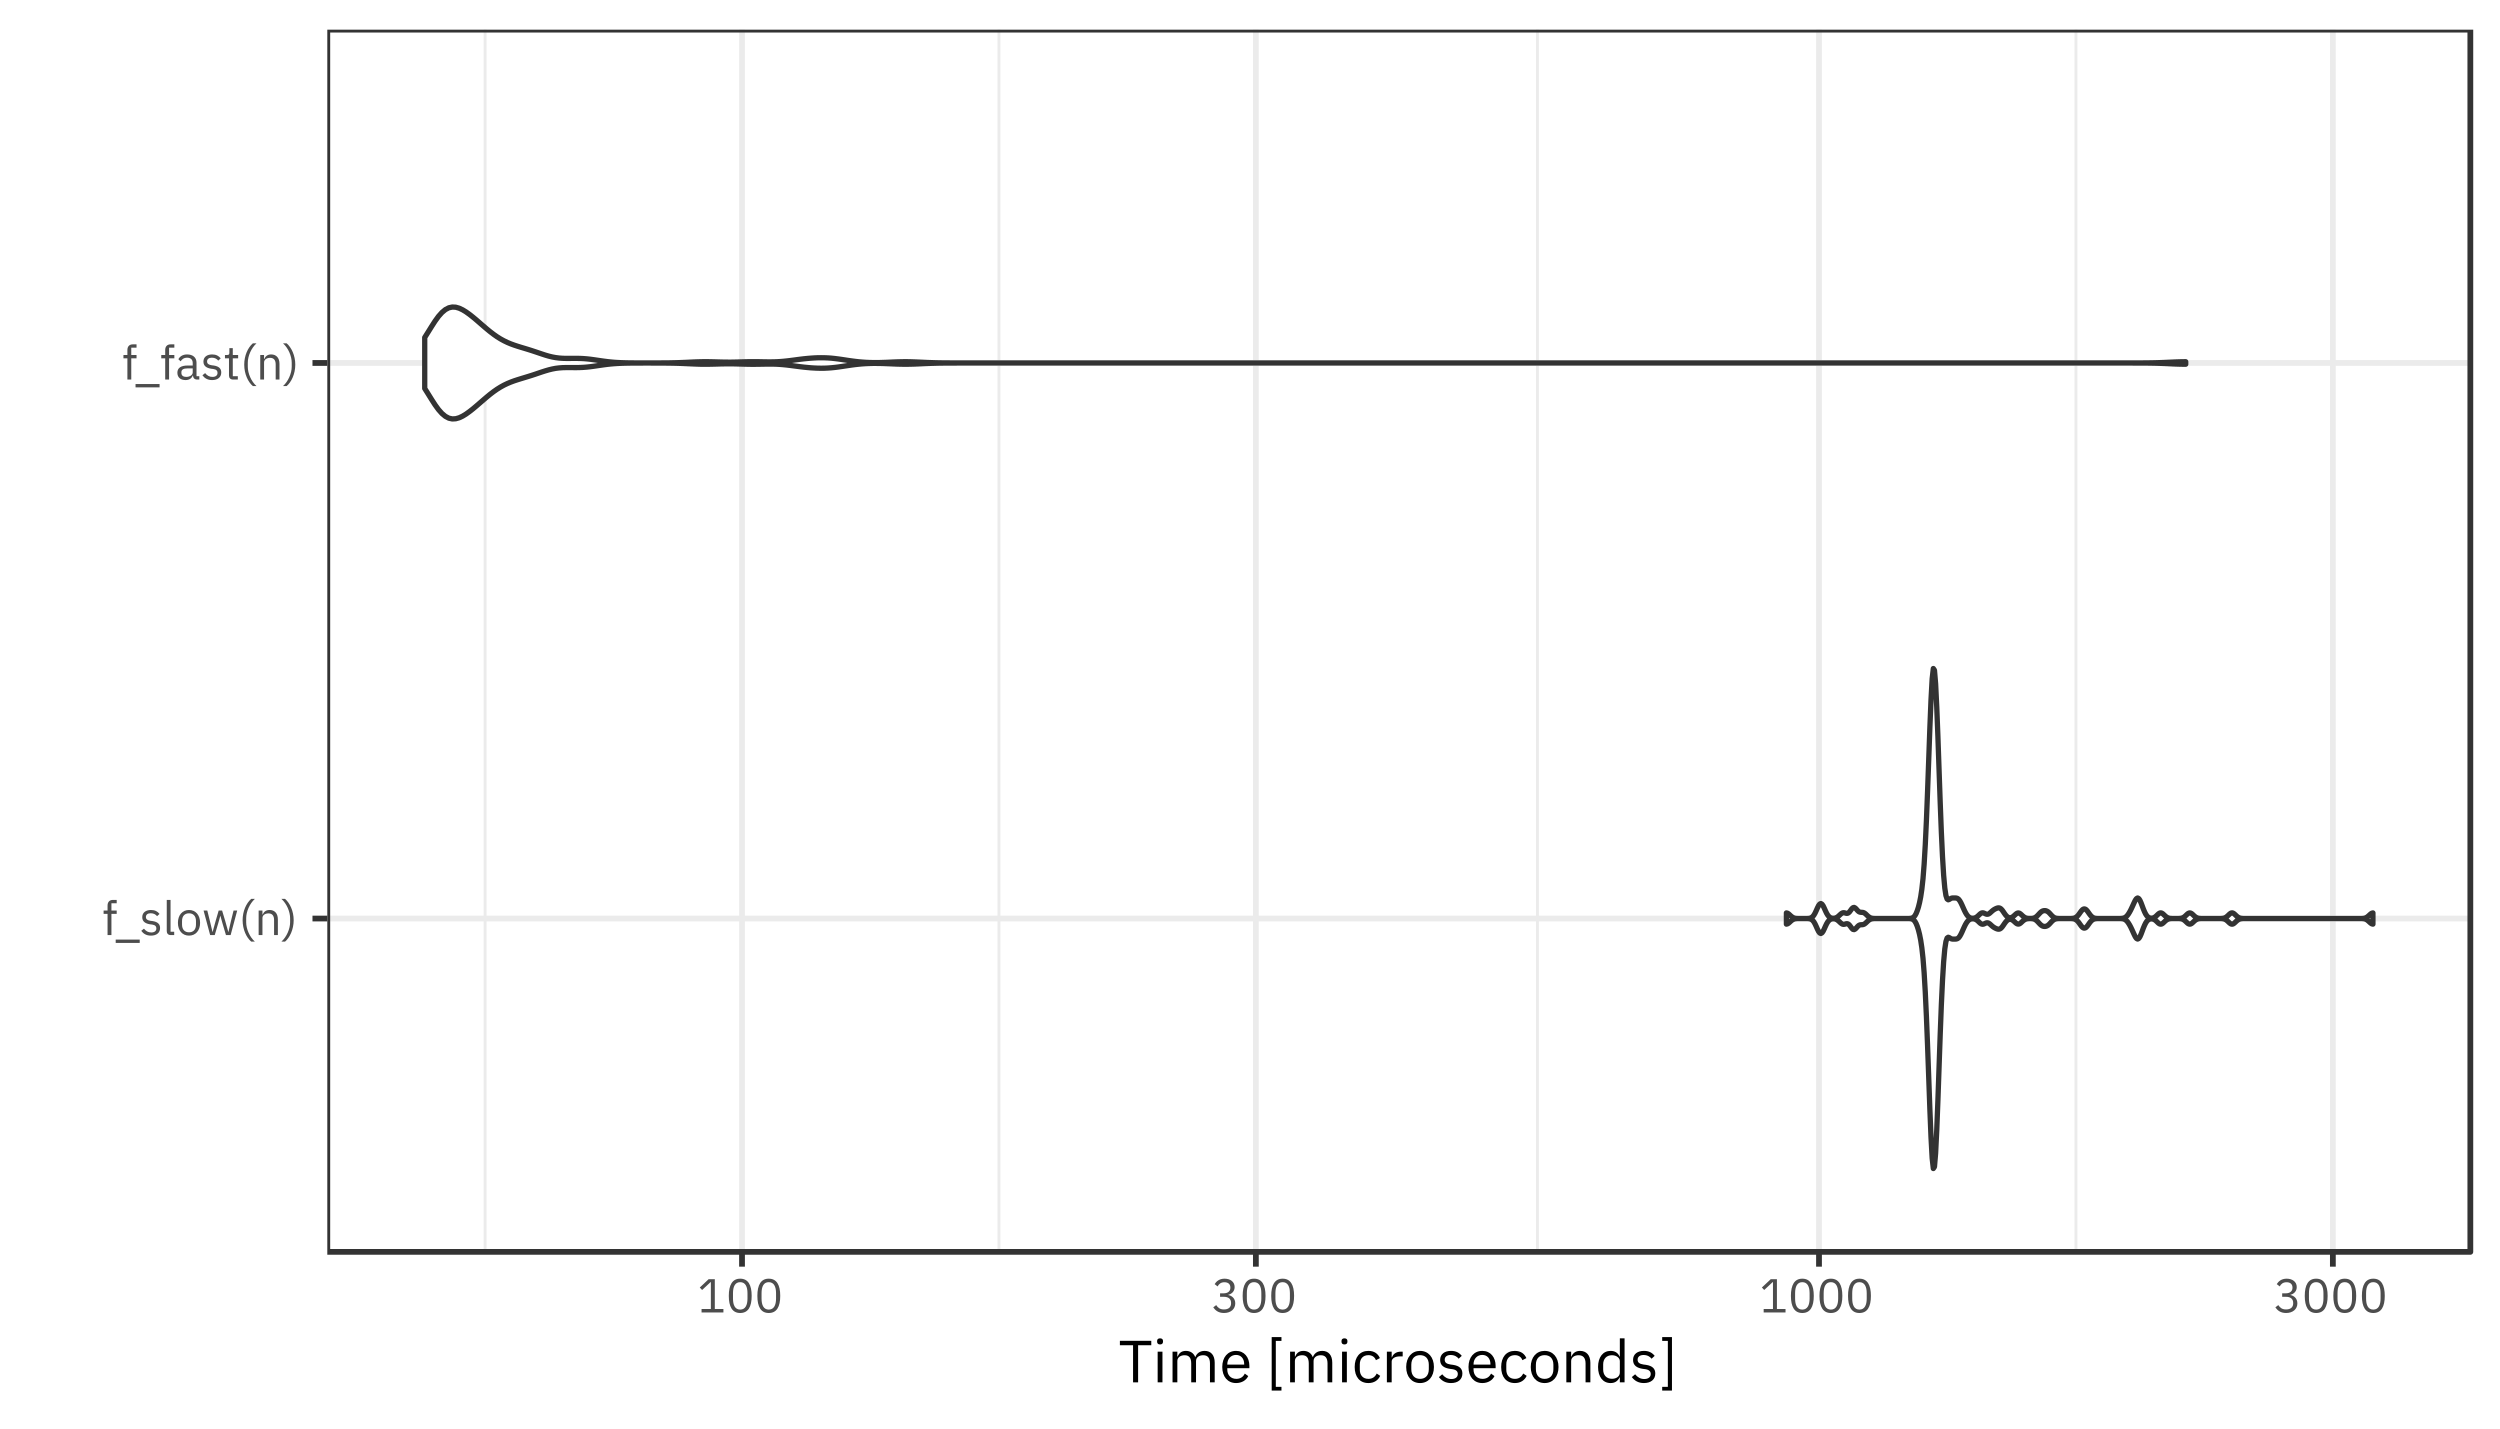 <?xml version="1.0" encoding="UTF-8"?>
<svg xmlns="http://www.w3.org/2000/svg" xmlns:xlink="http://www.w3.org/1999/xlink" width="504pt" height="288pt" viewBox="0 0 504 288" version="1.1">
<defs>
<g>
<symbol overflow="visible" id="glyph0-0">
<path style="stroke:none;" d="M 0.312 0 L 4.219 0 L 4.219 -7.484 L 0.312 -7.484 Z M 0.875 -0.578 L 0.875 -6.906 L 3.641 -6.906 L 3.641 -0.578 Z M 0.875 -0.578 "/>
</symbol>
<symbol overflow="visible" id="glyph0-1">
<path style="stroke:none;" d="M 1.078 0 L 1.859 0 L 1.859 -4.281 L 2.922 -4.281 L 2.922 -4.953 L 1.859 -4.953 L 1.859 -6.422 L 2.922 -6.422 L 2.922 -7.094 L 2.172 -7.094 C 1.438 -7.094 1.078 -6.625 1.078 -5.953 L 1.078 -4.953 L 0.281 -4.953 L 0.281 -4.281 L 1.078 -4.281 Z M 1.078 0 "/>
</symbol>
<symbol overflow="visible" id="glyph0-2">
<path style="stroke:none;" d="M 5.125 1.578 L 5.125 0.906 L 0.281 0.906 L 0.281 1.578 Z M 5.125 1.578 "/>
</symbol>
<symbol overflow="visible" id="glyph0-3">
<path style="stroke:none;" d="M 2.297 0.109 C 3.438 0.109 4.141 -0.469 4.141 -1.422 C 4.141 -2.172 3.719 -2.656 2.625 -2.828 L 2.234 -2.875 C 1.625 -2.969 1.281 -3.172 1.281 -3.641 C 1.281 -4.109 1.625 -4.406 2.25 -4.406 C 2.891 -4.406 3.312 -4.109 3.531 -3.812 L 4.031 -4.266 C 3.641 -4.766 3.109 -5.062 2.312 -5.062 C 1.312 -5.062 0.547 -4.578 0.547 -3.609 C 0.547 -2.688 1.234 -2.312 2.141 -2.172 L 2.531 -2.125 C 3.188 -2.031 3.391 -1.734 3.391 -1.344 C 3.391 -0.828 3.016 -0.531 2.359 -0.531 C 1.734 -0.531 1.281 -0.812 0.891 -1.297 L 0.344 -0.859 C 0.781 -0.266 1.391 0.109 2.297 0.109 Z M 2.297 0.109 "/>
</symbol>
<symbol overflow="visible" id="glyph0-4">
<path style="stroke:none;" d="M 2.312 0 L 2.312 -0.672 L 1.578 -0.672 L 1.578 -7.094 L 0.812 -7.094 L 0.812 -0.797 C 0.812 -0.328 1.109 0 1.625 0 Z M 2.312 0 "/>
</symbol>
<symbol overflow="visible" id="glyph0-5">
<path style="stroke:none;" d="M 2.688 0.109 C 4.016 0.109 4.922 -0.906 4.922 -2.469 C 4.922 -4.047 4.016 -5.062 2.688 -5.062 C 1.359 -5.062 0.453 -4.047 0.453 -2.469 C 0.453 -0.906 1.359 0.109 2.688 0.109 Z M 2.688 -0.562 C 1.859 -0.562 1.281 -1.078 1.281 -2.125 L 1.281 -2.828 C 1.281 -3.875 1.859 -4.391 2.688 -4.391 C 3.516 -4.391 4.094 -3.875 4.094 -2.828 L 4.094 -2.125 C 4.094 -1.078 3.516 -0.562 2.688 -0.562 Z M 2.688 -0.562 "/>
</symbol>
<symbol overflow="visible" id="glyph0-6">
<path style="stroke:none;" d="M 1.625 0 L 2.547 0 L 3.25 -2.375 L 3.672 -3.891 L 3.688 -3.891 L 4.109 -2.375 L 4.812 0 L 5.75 0 L 7.078 -4.953 L 6.344 -4.953 L 5.812 -2.812 L 5.312 -0.641 L 5.281 -0.641 L 4.672 -2.812 L 4.031 -4.953 L 3.344 -4.953 L 2.719 -2.812 L 2.125 -0.641 L 2.094 -0.641 L 1.578 -2.812 L 1.047 -4.953 L 0.297 -4.953 Z M 1.625 0 "/>
</symbol>
<symbol overflow="visible" id="glyph0-7">
<path style="stroke:none;" d="M 0.797 -3 C 0.797 -1.125 1.578 0.516 2.531 1.312 L 3.266 1.312 C 2.219 0.391 1.516 -1.234 1.516 -2.578 L 1.516 -3.391 C 1.516 -4.734 2.203 -6.328 3.266 -7.297 L 2.531 -7.297 C 1.547 -6.453 0.797 -4.844 0.797 -3 Z M 0.797 -3 "/>
</symbol>
<symbol overflow="visible" id="glyph0-8">
<path style="stroke:none;" d="M 1.578 0 L 1.578 -3.438 C 1.578 -4.062 2.172 -4.375 2.797 -4.375 C 3.531 -4.375 3.922 -3.922 3.922 -3.047 L 3.922 0 L 4.688 0 L 4.688 -3.172 C 4.688 -4.375 4.031 -5.062 3.016 -5.062 C 2.281 -5.062 1.859 -4.703 1.625 -4.141 L 1.578 -4.141 L 1.578 -4.953 L 0.812 -4.953 L 0.812 0 Z M 1.578 0 "/>
</symbol>
<symbol overflow="visible" id="glyph0-9">
<path style="stroke:none;" d="M 2.422 -3 C 2.422 -4.844 1.656 -6.453 0.688 -7.297 L -0.047 -7.297 C 1.016 -6.328 1.703 -4.734 1.703 -3.391 L 1.703 -2.578 C 1.703 -1.234 0.984 0.391 -0.047 1.312 L 0.688 1.312 C 1.625 0.516 2.422 -1.125 2.422 -3 Z M 2.422 -3 "/>
</symbol>
<symbol overflow="visible" id="glyph0-10">
<path style="stroke:none;" d="M 4.844 0 L 4.844 -0.672 L 4.281 -0.672 L 4.281 -3.391 C 4.281 -4.438 3.562 -5.062 2.375 -5.062 C 1.484 -5.062 0.891 -4.625 0.625 -4.094 L 1.078 -3.672 C 1.359 -4.109 1.75 -4.406 2.344 -4.406 C 3.125 -4.406 3.516 -4.016 3.516 -3.312 L 3.516 -2.828 L 2.531 -2.828 C 1.094 -2.828 0.422 -2.312 0.422 -1.375 C 0.422 -0.453 1.031 0.109 2.078 0.109 C 2.766 0.109 3.297 -0.203 3.516 -0.812 L 3.562 -0.812 C 3.609 -0.344 3.844 0 4.406 0 Z M 2.203 -0.531 C 1.609 -0.531 1.234 -0.812 1.234 -1.312 L 1.234 -1.5 C 1.234 -1.984 1.625 -2.25 2.5 -2.25 L 3.516 -2.25 L 3.516 -1.438 C 3.516 -0.938 2.969 -0.531 2.203 -0.531 Z M 2.203 -0.531 "/>
</symbol>
<symbol overflow="visible" id="glyph0-11">
<path style="stroke:none;" d="M 2.875 0 L 2.875 -0.672 L 1.859 -0.672 L 1.859 -4.281 L 2.938 -4.281 L 2.938 -4.953 L 1.859 -4.953 L 1.859 -6.328 L 1.172 -6.328 L 1.172 -5.406 C 1.172 -5.062 1.062 -4.953 0.734 -4.953 L 0.281 -4.953 L 0.281 -4.281 L 1.094 -4.281 L 1.094 -0.812 C 1.094 -0.328 1.375 0 1.906 0 Z M 2.875 0 "/>
</symbol>
<symbol overflow="visible" id="glyph0-12">
<path style="stroke:none;" d="M 5.25 0 L 5.25 -0.703 L 3.516 -0.703 L 3.516 -6.703 L 2.266 -6.703 L 0.484 -5.031 L 0.953 -4.531 L 2.641 -6.109 L 2.719 -6.109 L 2.719 -0.703 L 0.844 -0.703 L 0.844 0 Z M 5.25 0 "/>
</symbol>
<symbol overflow="visible" id="glyph0-13">
<path style="stroke:none;" d="M 2.875 0.109 C 4.484 0.109 5.188 -1.156 5.188 -3.344 C 5.188 -5.531 4.484 -6.812 2.875 -6.812 C 1.281 -6.812 0.578 -5.531 0.578 -3.344 C 0.578 -1.156 1.281 0.109 2.875 0.109 Z M 2.875 -0.578 C 1.828 -0.578 1.422 -1.5 1.422 -2.797 L 1.422 -3.891 C 1.422 -5.188 1.828 -6.109 2.875 -6.109 C 3.922 -6.109 4.344 -5.188 4.344 -3.891 L 4.344 -2.797 C 4.344 -1.5 3.922 -0.578 2.875 -0.578 Z M 2.875 -0.578 "/>
</symbol>
<symbol overflow="visible" id="glyph0-14">
<path style="stroke:none;" d="M 1.781 -3.859 L 1.781 -3.156 L 2.562 -3.156 C 3.5 -3.156 4 -2.703 4 -1.922 L 4 -1.844 C 4 -1.062 3.5 -0.609 2.562 -0.609 C 1.75 -0.609 1.359 -0.953 1 -1.484 L 0.406 -1.031 C 0.812 -0.453 1.406 0.109 2.578 0.109 C 3.938 0.109 4.844 -0.688 4.844 -1.828 C 4.844 -2.844 4.156 -3.375 3.438 -3.516 L 3.438 -3.562 C 4.141 -3.734 4.719 -4.266 4.719 -5.125 C 4.719 -6.203 3.812 -6.812 2.688 -6.812 C 1.609 -6.812 1.031 -6.25 0.688 -5.719 L 1.281 -5.25 C 1.562 -5.766 1.969 -6.094 2.672 -6.094 C 3.375 -6.094 3.859 -5.734 3.859 -5.031 L 3.859 -4.969 C 3.859 -4.328 3.406 -3.859 2.5 -3.859 Z M 1.781 -3.859 "/>
</symbol>
<symbol overflow="visible" id="glyph1-0">
<path style="stroke:none;" d="M 0.391 0 L 5.281 0 L 5.281 -9.359 L 0.391 -9.359 Z M 1.109 -0.719 L 1.109 -8.641 L 4.562 -8.641 L 4.562 -0.719 Z M 1.109 -0.719 "/>
</symbol>
<symbol overflow="visible" id="glyph1-1">
<path style="stroke:none;" d="M 6.594 -7.484 L 6.594 -8.375 L 0.266 -8.375 L 0.266 -7.484 L 2.922 -7.484 L 2.922 0 L 3.938 0 L 3.938 -7.484 Z M 6.594 -7.484 "/>
</symbol>
<symbol overflow="visible" id="glyph1-2">
<path style="stroke:none;" d="M 1.5 -7.641 C 1.906 -7.641 2.094 -7.859 2.094 -8.188 L 2.094 -8.344 C 2.094 -8.656 1.906 -8.875 1.5 -8.875 C 1.094 -8.875 0.906 -8.656 0.906 -8.344 L 0.906 -8.188 C 0.906 -7.859 1.094 -7.641 1.5 -7.641 Z M 1.016 0 L 1.984 0 L 1.984 -6.188 L 1.016 -6.188 Z M 1.016 0 "/>
</symbol>
<symbol overflow="visible" id="glyph1-3">
<path style="stroke:none;" d="M 1.984 0 L 1.984 -4.297 C 1.984 -5.094 2.703 -5.469 3.453 -5.469 C 4.375 -5.469 4.781 -4.906 4.781 -3.797 L 4.781 0 L 5.75 0 L 5.75 -4.297 C 5.75 -5.094 6.438 -5.469 7.203 -5.469 C 8.141 -5.469 8.562 -4.891 8.562 -3.797 L 8.562 0 L 9.516 0 L 9.516 -3.969 C 9.516 -5.469 8.766 -6.344 7.5 -6.344 C 6.438 -6.344 5.844 -5.75 5.609 -5.078 L 5.594 -5.078 C 5.25 -5.969 4.516 -6.344 3.703 -6.344 C 2.734 -6.344 2.297 -5.812 2.031 -5.188 L 1.984 -5.188 L 1.984 -6.188 L 1.016 -6.188 L 1.016 0 Z M 1.984 0 "/>
</symbol>
<symbol overflow="visible" id="glyph1-4">
<path style="stroke:none;" d="M 3.344 0.141 C 4.516 0.141 5.406 -0.438 5.797 -1.266 L 5.109 -1.766 C 4.781 -1.078 4.188 -0.703 3.406 -0.703 C 2.25 -0.703 1.578 -1.5 1.578 -2.562 L 1.578 -2.859 L 6.031 -2.859 L 6.031 -3.312 C 6.031 -5.062 5 -6.344 3.344 -6.344 C 1.672 -6.344 0.562 -5.062 0.562 -3.094 C 0.562 -1.125 1.672 0.141 3.344 0.141 Z M 3.344 -5.531 C 4.328 -5.531 4.984 -4.797 4.984 -3.703 L 4.984 -3.578 L 1.578 -3.578 L 1.578 -3.656 C 1.578 -4.734 2.297 -5.531 3.344 -5.531 Z M 3.344 -5.531 "/>
</symbol>
<symbol overflow="visible" id="glyph1-5">
<path style="stroke:none;" d=""/>
</symbol>
<symbol overflow="visible" id="glyph1-6">
<path style="stroke:none;" d="M 3.078 1.656 L 3.078 0.906 L 1.938 0.906 L 1.938 -8.359 L 3.078 -8.359 L 3.078 -9.125 L 1.109 -9.125 L 1.109 1.656 Z M 3.078 1.656 "/>
</symbol>
<symbol overflow="visible" id="glyph1-7">
<path style="stroke:none;" d="M 3.328 0.141 C 4.5 0.141 5.297 -0.438 5.703 -1.312 L 5 -1.781 C 4.672 -1.078 4.109 -0.703 3.328 -0.703 C 2.188 -0.703 1.594 -1.484 1.594 -2.562 L 1.594 -3.625 C 1.594 -4.703 2.188 -5.484 3.328 -5.484 C 4.078 -5.484 4.609 -5.109 4.844 -4.469 L 5.641 -4.891 C 5.281 -5.734 4.547 -6.344 3.328 -6.344 C 1.578 -6.344 0.562 -5.078 0.562 -3.094 C 0.562 -1.109 1.578 0.141 3.328 0.141 Z M 3.328 0.141 "/>
</symbol>
<symbol overflow="visible" id="glyph1-8">
<path style="stroke:none;" d="M 1.984 0 L 1.984 -4.203 C 1.984 -4.781 2.609 -5.234 3.641 -5.234 L 4.203 -5.234 L 4.203 -6.188 L 3.828 -6.188 C 2.812 -6.188 2.25 -5.641 2.047 -5.047 L 1.984 -5.047 L 1.984 -6.188 L 1.016 -6.188 L 1.016 0 Z M 1.984 0 "/>
</symbol>
<symbol overflow="visible" id="glyph1-9">
<path style="stroke:none;" d="M 3.359 0.141 C 5.016 0.141 6.156 -1.125 6.156 -3.094 C 6.156 -5.062 5.016 -6.344 3.359 -6.344 C 1.703 -6.344 0.562 -5.062 0.562 -3.094 C 0.562 -1.125 1.703 0.141 3.359 0.141 Z M 3.359 -0.703 C 2.328 -0.703 1.594 -1.344 1.594 -2.656 L 1.594 -3.547 C 1.594 -4.844 2.328 -5.484 3.359 -5.484 C 4.391 -5.484 5.125 -4.844 5.125 -3.547 L 5.125 -2.656 C 5.125 -1.344 4.391 -0.703 3.359 -0.703 Z M 3.359 -0.703 "/>
</symbol>
<symbol overflow="visible" id="glyph1-10">
<path style="stroke:none;" d="M 2.875 0.141 C 4.297 0.141 5.172 -0.594 5.172 -1.781 C 5.172 -2.719 4.641 -3.328 3.281 -3.531 L 2.797 -3.594 C 2.031 -3.719 1.609 -3.953 1.609 -4.562 C 1.609 -5.141 2.031 -5.516 2.812 -5.516 C 3.609 -5.516 4.141 -5.141 4.422 -4.766 L 5.047 -5.344 C 4.547 -5.969 3.891 -6.344 2.891 -6.344 C 1.625 -6.344 0.688 -5.734 0.688 -4.516 C 0.688 -3.359 1.531 -2.891 2.672 -2.719 L 3.172 -2.656 C 3.984 -2.531 4.25 -2.156 4.25 -1.688 C 4.25 -1.047 3.766 -0.672 2.953 -0.672 C 2.172 -0.672 1.594 -1.016 1.109 -1.625 L 0.438 -1.062 C 0.984 -0.344 1.734 0.141 2.875 0.141 Z M 2.875 0.141 "/>
</symbol>
<symbol overflow="visible" id="glyph1-11">
<path style="stroke:none;" d="M 1.984 0 L 1.984 -4.297 C 1.984 -5.094 2.719 -5.469 3.484 -5.469 C 4.422 -5.469 4.891 -4.906 4.891 -3.797 L 4.891 0 L 5.859 0 L 5.859 -3.969 C 5.859 -5.469 5.047 -6.344 3.781 -6.344 C 2.859 -6.344 2.328 -5.875 2.031 -5.188 L 1.984 -5.188 L 1.984 -6.188 L 1.016 -6.188 L 1.016 0 Z M 1.984 0 "/>
</symbol>
<symbol overflow="visible" id="glyph1-12">
<path style="stroke:none;" d="M 4.984 0 L 5.938 0 L 5.938 -8.875 L 4.984 -8.875 L 4.984 -5.188 L 4.938 -5.188 C 4.609 -5.969 3.969 -6.344 3.125 -6.344 C 1.578 -6.344 0.594 -5.078 0.594 -3.094 C 0.594 -1.109 1.578 0.141 3.125 0.141 C 3.969 0.141 4.562 -0.234 4.938 -1.016 L 4.984 -1.016 Z M 3.391 -0.719 C 2.297 -0.719 1.625 -1.469 1.625 -2.562 L 1.625 -3.625 C 1.625 -4.734 2.297 -5.469 3.391 -5.469 C 4.266 -5.469 4.984 -4.969 4.984 -4.281 L 4.984 -1.984 C 4.984 -1.172 4.266 -0.719 3.391 -0.719 Z M 3.391 -0.719 "/>
</symbol>
<symbol overflow="visible" id="glyph1-13">
<path style="stroke:none;" d="M 0.719 -9.125 L 0.719 -8.359 L 1.859 -8.359 L 1.859 0.906 L 0.719 0.906 L 0.719 1.656 L 2.688 1.656 L 2.688 -9.125 Z M 0.719 -9.125 "/>
</symbol>
</g>
<clipPath id="clip1">
  <path d="M 65.984 5.977 L 499 5.977 L 499 253 L 65.984 253 Z M 65.984 5.977 "/>
</clipPath>
<clipPath id="clip2">
  <path d="M 97 5.977 L 99 5.977 L 99 253 L 97 253 Z M 97 5.977 "/>
</clipPath>
<clipPath id="clip3">
  <path d="M 201 5.977 L 202 5.977 L 202 253 L 201 253 Z M 201 5.977 "/>
</clipPath>
<clipPath id="clip4">
  <path d="M 309 5.977 L 311 5.977 L 311 253 L 309 253 Z M 309 5.977 "/>
</clipPath>
<clipPath id="clip5">
  <path d="M 418 5.977 L 419 5.977 L 419 253 L 418 253 Z M 418 5.977 "/>
</clipPath>
<clipPath id="clip6">
  <path d="M 65.984 184 L 499 184 L 499 186 L 65.984 186 Z M 65.984 184 "/>
</clipPath>
<clipPath id="clip7">
  <path d="M 65.984 72 L 499 72 L 499 74 L 65.984 74 Z M 65.984 72 "/>
</clipPath>
<clipPath id="clip8">
  <path d="M 149 5.977 L 151 5.977 L 151 253 L 149 253 Z M 149 5.977 "/>
</clipPath>
<clipPath id="clip9">
  <path d="M 252 5.977 L 254 5.977 L 254 253 L 252 253 Z M 252 5.977 "/>
</clipPath>
<clipPath id="clip10">
  <path d="M 366 5.977 L 368 5.977 L 368 253 L 366 253 Z M 366 5.977 "/>
</clipPath>
<clipPath id="clip11">
  <path d="M 469 5.977 L 471 5.977 L 471 253 L 469 253 Z M 469 5.977 "/>
</clipPath>
<clipPath id="clip12">
  <path d="M 65.984 5.977 L 499 5.977 L 499 253 L 65.984 253 Z M 65.984 5.977 "/>
</clipPath>
</defs>
<g id="surface121">
<rect x="0" y="0" width="504" height="288" style="fill:rgb(100%,100%,100%);fill-opacity:1;stroke:none;"/>
<rect x="0" y="0" width="504" height="288" style="fill:rgb(100%,100%,100%);fill-opacity:1;stroke:none;"/>
<path style="fill:none;stroke-width:1.164;stroke-linecap:round;stroke-linejoin:round;stroke:rgb(100%,100%,100%);stroke-opacity:1;stroke-miterlimit:10;" d="M 0 288 L 504 288 L 504 0 L 0 0 Z M 0 288 "/>
<g clip-path="url(#clip1)" clip-rule="nonzero">
<path style=" stroke:none;fill-rule:nonzero;fill:rgb(100%,100%,100%);fill-opacity:1;" d="M 65.984 252.375 L 498.02 252.375 L 498.02 5.98 L 65.984 5.98 Z M 65.984 252.375 "/>
</g>
<g clip-path="url(#clip2)" clip-rule="nonzero">
<path style="fill:none;stroke-width:0.582;stroke-linecap:butt;stroke-linejoin:round;stroke:rgb(92.157%,92.157%,92.157%);stroke-opacity:1;stroke-miterlimit:10;" d="M 97.793 252.375 L 97.793 5.977 "/>
</g>
<g clip-path="url(#clip3)" clip-rule="nonzero">
<path style="fill:none;stroke-width:0.582;stroke-linecap:butt;stroke-linejoin:round;stroke:rgb(92.157%,92.157%,92.157%);stroke-opacity:1;stroke-miterlimit:10;" d="M 201.387 252.375 L 201.387 5.977 "/>
</g>
<g clip-path="url(#clip4)" clip-rule="nonzero">
<path style="fill:none;stroke-width:0.582;stroke-linecap:butt;stroke-linejoin:round;stroke:rgb(92.157%,92.157%,92.157%);stroke-opacity:1;stroke-miterlimit:10;" d="M 309.949 252.375 L 309.949 5.977 "/>
</g>
<g clip-path="url(#clip5)" clip-rule="nonzero">
<path style="fill:none;stroke-width:0.582;stroke-linecap:butt;stroke-linejoin:round;stroke:rgb(92.157%,92.157%,92.157%);stroke-opacity:1;stroke-miterlimit:10;" d="M 418.508 252.375 L 418.508 5.977 "/>
</g>
<g clip-path="url(#clip6)" clip-rule="nonzero">
<path style="fill:none;stroke-width:1.164;stroke-linecap:butt;stroke-linejoin:round;stroke:rgb(92.157%,92.157%,92.157%);stroke-opacity:1;stroke-miterlimit:10;" d="M 65.984 185.176 L 498.023 185.176 "/>
</g>
<g clip-path="url(#clip7)" clip-rule="nonzero">
<path style="fill:none;stroke-width:1.164;stroke-linecap:butt;stroke-linejoin:round;stroke:rgb(92.157%,92.157%,92.157%);stroke-opacity:1;stroke-miterlimit:10;" d="M 65.984 73.176 L 498.023 73.176 "/>
</g>
<g clip-path="url(#clip8)" clip-rule="nonzero">
<path style="fill:none;stroke-width:1.164;stroke-linecap:butt;stroke-linejoin:round;stroke:rgb(92.157%,92.157%,92.157%);stroke-opacity:1;stroke-miterlimit:10;" d="M 149.59 252.375 L 149.59 5.977 "/>
</g>
<g clip-path="url(#clip9)" clip-rule="nonzero">
<path style="fill:none;stroke-width:1.164;stroke-linecap:butt;stroke-linejoin:round;stroke:rgb(92.157%,92.157%,92.157%);stroke-opacity:1;stroke-miterlimit:10;" d="M 253.184 252.375 L 253.184 5.977 "/>
</g>
<g clip-path="url(#clip10)" clip-rule="nonzero">
<path style="fill:none;stroke-width:1.164;stroke-linecap:butt;stroke-linejoin:round;stroke:rgb(92.157%,92.157%,92.157%);stroke-opacity:1;stroke-miterlimit:10;" d="M 366.711 252.375 L 366.711 5.977 "/>
</g>
<g clip-path="url(#clip11)" clip-rule="nonzero">
<path style="fill:none;stroke-width:1.164;stroke-linecap:butt;stroke-linejoin:round;stroke:rgb(92.157%,92.157%,92.157%);stroke-opacity:1;stroke-miterlimit:10;" d="M 470.305 252.375 L 470.305 5.977 "/>
</g>
<path style="fill-rule:nonzero;fill:rgb(100%,100%,100%);fill-opacity:1;stroke-width:1.067;stroke-linecap:round;stroke-linejoin:round;stroke:rgb(20%,20%,20%);stroke-opacity:1;stroke-miterlimit:10;" d="M 360.137 186.305 L 360.367 186.246 L 360.598 186.094 L 360.832 185.887 L 361.062 185.672 L 361.293 185.484 L 361.523 185.352 L 361.758 185.262 L 361.988 185.215 L 362.219 185.191 L 362.449 185.18 L 362.684 185.176 L 364.07 185.176 L 364.301 185.18 L 364.535 185.191 L 364.766 185.219 L 364.996 185.273 L 365.227 185.383 L 365.461 185.574 L 365.691 185.867 L 365.922 186.273 L 366.152 186.766 L 366.383 187.289 L 366.617 187.758 L 366.848 188.082 L 367.078 188.191 L 367.309 188.066 L 367.543 187.734 L 367.773 187.262 L 368.004 186.742 L 368.234 186.258 L 368.469 185.863 L 368.699 185.578 L 368.93 185.391 L 369.16 185.285 L 369.395 185.234 L 369.625 185.223 L 369.855 185.242 L 370.086 185.305 L 370.32 185.414 L 370.551 185.578 L 370.781 185.781 L 371.012 186.004 L 371.246 186.195 L 371.477 186.32 L 371.707 186.352 L 371.938 186.305 L 372.168 186.234 L 372.402 186.215 L 372.633 186.301 L 372.863 186.52 L 373.094 186.828 L 373.328 187.145 L 373.559 187.363 L 373.789 187.41 L 374.02 187.289 L 374.254 187.055 L 374.484 186.789 L 374.715 186.578 L 374.945 186.461 L 375.18 186.426 L 375.41 186.422 L 375.641 186.383 L 375.871 186.281 L 376.105 186.102 L 376.336 185.887 L 376.566 185.668 L 376.797 185.48 L 377.027 185.348 L 377.262 185.262 L 377.492 185.215 L 377.723 185.191 L 377.953 185.18 L 378.188 185.176 L 384.434 185.176 L 384.664 185.18 L 384.898 185.184 L 385.129 185.203 L 385.359 185.242 L 385.59 185.328 L 385.824 185.492 L 386.055 185.762 L 386.285 186.172 L 386.516 186.734 L 386.75 187.465 L 386.98 188.375 L 387.211 189.535 L 387.441 191.07 L 387.676 193.191 L 387.906 196.121 L 388.137 200.035 L 388.367 204.98 L 388.598 210.84 L 388.832 217.258 L 389.062 223.648 L 389.293 229.309 L 389.523 233.488 L 389.758 235.574 L 389.988 235.23 L 390.219 232.512 L 390.449 227.82 L 390.684 221.793 L 390.914 215.152 L 391.145 208.574 L 391.375 202.613 L 391.609 197.652 L 391.84 193.883 L 392.07 191.316 L 392.301 189.809 L 392.535 189.113 L 392.766 188.949 L 392.996 189.039 L 393.227 189.188 L 393.457 189.289 L 393.691 189.324 L 393.922 189.324 L 394.152 189.32 L 394.383 189.305 L 394.617 189.234 L 394.848 189.066 L 395.078 188.777 L 395.309 188.371 L 395.543 187.887 L 395.773 187.363 L 396.004 186.852 L 396.234 186.383 L 396.469 185.988 L 396.699 185.684 L 396.93 185.469 L 397.16 185.332 L 397.395 185.258 L 397.625 185.227 L 397.855 185.234 L 398.086 185.281 L 398.32 185.375 L 398.551 185.516 L 398.781 185.711 L 399.012 185.938 L 399.242 186.145 L 399.477 186.285 L 399.707 186.332 L 399.938 186.281 L 400.168 186.172 L 400.402 186.07 L 400.633 186.027 L 400.863 186.082 L 401.094 186.227 L 401.328 186.426 L 401.559 186.641 L 401.789 186.832 L 402.02 186.988 L 402.254 187.117 L 402.484 187.223 L 402.715 187.301 L 402.945 187.328 L 403.18 187.273 L 403.41 187.117 L 403.641 186.863 L 403.871 186.543 L 404.105 186.195 L 404.336 185.879 L 404.566 185.621 L 404.797 185.445 L 405.027 185.348 L 405.262 185.324 L 405.492 185.375 L 405.723 185.492 L 405.953 185.668 L 406.188 185.879 L 406.418 186.09 L 406.648 186.242 L 406.879 186.305 L 407.113 186.25 L 407.344 186.102 L 407.574 185.891 L 407.805 185.676 L 408.039 185.488 L 408.27 185.352 L 408.5 185.266 L 408.73 185.215 L 408.965 185.191 L 409.195 185.184 L 409.426 185.188 L 409.656 185.203 L 409.891 185.238 L 410.121 185.309 L 410.352 185.422 L 410.582 185.598 L 410.812 185.82 L 411.047 186.074 L 411.277 186.32 L 411.508 186.523 L 411.738 186.668 L 411.973 186.75 L 412.203 186.773 L 412.434 186.746 L 412.664 186.668 L 412.898 186.527 L 413.129 186.32 L 413.359 186.074 L 413.59 185.816 L 413.824 185.594 L 414.055 185.418 L 414.285 185.305 L 414.516 185.238 L 414.75 185.203 L 414.98 185.184 L 415.441 185.176 L 417.293 185.176 L 417.523 185.184 L 417.758 185.195 L 417.988 185.227 L 418.219 185.281 L 418.449 185.387 L 418.684 185.547 L 418.914 185.777 L 419.145 186.07 L 419.375 186.398 L 419.609 186.715 L 419.84 186.961 L 420.07 187.102 L 420.301 187.109 L 420.535 186.98 L 420.766 186.738 L 420.996 186.426 L 421.227 186.098 L 421.457 185.801 L 421.691 185.559 L 421.922 185.391 L 422.152 185.285 L 422.383 185.227 L 422.617 185.195 L 422.848 185.184 L 423.078 185.176 L 427.242 185.176 L 427.477 185.184 L 427.707 185.195 L 427.938 185.223 L 428.168 185.281 L 428.402 185.383 L 428.633 185.547 L 428.863 185.781 L 429.094 186.094 L 429.328 186.473 L 429.559 186.906 L 429.789 187.387 L 430.02 187.895 L 430.254 188.406 L 430.484 188.863 L 430.715 189.191 L 430.945 189.312 L 431.18 189.195 L 431.41 188.848 L 431.641 188.332 L 431.871 187.723 L 432.102 187.102 L 432.336 186.543 L 432.566 186.078 L 432.797 185.727 L 433.027 185.488 L 433.262 185.34 L 433.492 185.266 L 433.723 185.242 L 433.953 185.266 L 434.188 185.336 L 434.418 185.457 L 434.648 185.637 L 434.879 185.859 L 435.113 186.082 L 435.344 186.25 L 435.574 186.32 L 435.805 186.273 L 436.039 186.121 L 436.27 185.91 L 436.5 185.688 L 436.73 185.5 L 436.965 185.359 L 437.195 185.27 L 437.426 185.219 L 437.656 185.191 L 437.887 185.18 L 438.121 185.176 L 438.812 185.176 L 439.047 185.18 L 439.277 185.184 L 439.508 185.199 L 439.738 185.23 L 439.973 185.297 L 440.203 185.41 L 440.434 185.574 L 440.664 185.785 L 440.898 186.008 L 441.129 186.199 L 441.359 186.305 L 441.59 186.297 L 441.824 186.18 L 442.055 185.984 L 442.285 185.766 L 442.516 185.562 L 442.75 185.402 L 442.98 185.297 L 443.211 185.23 L 443.441 185.199 L 443.672 185.184 L 443.906 185.18 L 444.137 185.176 L 447.375 185.176 L 447.609 185.18 L 447.84 185.188 L 448.07 185.207 L 448.301 185.25 L 448.535 185.324 L 448.766 185.445 L 448.996 185.617 L 449.227 185.832 L 449.457 186.051 L 449.691 186.23 L 449.922 186.32 L 450.152 186.289 L 450.383 186.145 L 450.617 185.938 L 450.848 185.715 L 451.078 185.523 L 451.309 185.375 L 451.543 185.281 L 451.773 185.227 L 452.004 185.195 L 452.234 185.184 L 452.469 185.176 L 475.84 185.176 L 476.07 185.18 L 476.301 185.191 L 476.531 185.215 L 476.766 185.262 L 476.996 185.352 L 477.227 185.484 L 477.457 185.672 L 477.691 185.887 L 477.922 186.094 L 478.152 186.246 L 478.383 186.305 L 478.383 184.047 L 478.152 184.102 L 477.922 184.254 L 477.691 184.465 L 477.457 184.68 L 477.227 184.863 L 476.996 185 L 476.766 185.086 L 476.531 185.137 L 476.301 185.16 L 476.07 185.168 L 475.609 185.176 L 452.699 185.176 L 452.469 185.172 L 452.234 185.168 L 452.004 185.152 L 451.773 185.125 L 451.543 185.07 L 451.309 184.973 L 451.078 184.828 L 450.848 184.633 L 450.617 184.41 L 450.383 184.203 L 450.152 184.062 L 449.922 184.027 L 449.691 184.117 L 449.457 184.297 L 449.227 184.52 L 448.996 184.73 L 448.766 184.906 L 448.535 185.027 L 448.301 185.102 L 448.07 185.141 L 447.84 185.16 L 447.609 185.172 L 447.375 185.172 L 447.145 185.176 L 444.137 185.176 L 443.906 185.172 L 443.672 185.164 L 443.441 185.152 L 443.211 185.117 L 442.98 185.055 L 442.75 184.949 L 442.516 184.789 L 442.285 184.586 L 442.055 184.363 L 441.824 184.172 L 441.59 184.055 L 441.359 184.047 L 441.129 184.152 L 440.898 184.34 L 440.664 184.566 L 440.434 184.777 L 440.203 184.941 L 439.973 185.051 L 439.738 185.117 L 439.508 185.148 L 439.277 185.164 L 439.047 185.172 L 438.812 185.172 L 438.582 185.176 L 438.352 185.176 L 438.121 185.172 L 437.887 185.168 L 437.656 185.156 L 437.426 185.133 L 437.195 185.082 L 436.965 184.992 L 436.73 184.852 L 436.5 184.66 L 436.27 184.441 L 436.039 184.227 L 435.805 184.078 L 435.574 184.027 L 435.344 184.098 L 435.113 184.266 L 434.879 184.488 L 434.648 184.711 L 434.418 184.891 L 434.188 185.016 L 433.953 185.086 L 433.723 185.109 L 433.492 185.086 L 433.262 185.008 L 433.027 184.863 L 432.797 184.621 L 432.566 184.273 L 432.336 183.809 L 432.102 183.246 L 431.871 182.629 L 431.641 182.02 L 431.41 181.5 L 431.18 181.152 L 430.945 181.035 L 430.715 181.16 L 430.484 181.488 L 430.254 181.945 L 430.02 182.457 L 429.789 182.965 L 429.559 183.445 L 429.328 183.879 L 429.094 184.258 L 428.863 184.57 L 428.633 184.805 L 428.402 184.969 L 428.168 185.066 L 427.938 185.125 L 427.707 185.152 L 427.477 185.168 L 427.242 185.172 L 427.012 185.176 L 423.309 185.176 L 422.848 185.168 L 422.617 185.156 L 422.383 185.125 L 422.152 185.066 L 421.922 184.961 L 421.691 184.789 L 421.457 184.551 L 421.227 184.25 L 420.996 183.922 L 420.766 183.609 L 420.535 183.371 L 420.301 183.242 L 420.07 183.25 L 419.84 183.387 L 419.609 183.637 L 419.375 183.949 L 419.145 184.277 L 418.914 184.57 L 418.684 184.801 L 418.449 184.965 L 418.219 185.066 L 417.988 185.125 L 417.758 185.152 L 417.523 185.168 L 417.062 185.176 L 415.672 185.176 L 415.441 185.172 L 415.211 185.172 L 414.98 185.164 L 414.75 185.148 L 414.516 185.113 L 414.285 185.047 L 414.055 184.934 L 413.824 184.758 L 413.59 184.531 L 413.359 184.277 L 413.129 184.027 L 412.898 183.824 L 412.664 183.684 L 412.434 183.602 L 412.203 183.578 L 411.973 183.602 L 411.738 183.68 L 411.508 183.824 L 411.277 184.031 L 411.047 184.277 L 410.812 184.531 L 410.582 184.754 L 410.352 184.926 L 410.121 185.043 L 409.891 185.113 L 409.656 185.148 L 409.426 185.164 L 409.195 185.164 L 408.965 185.156 L 408.73 185.133 L 408.5 185.086 L 408.27 185 L 408.039 184.859 L 407.805 184.676 L 407.574 184.457 L 407.344 184.25 L 407.113 184.098 L 406.879 184.047 L 406.648 184.105 L 406.418 184.262 L 406.188 184.469 L 405.953 184.684 L 405.723 184.859 L 405.492 184.977 L 405.262 185.023 L 405.027 185 L 404.797 184.906 L 404.566 184.727 L 404.336 184.473 L 404.105 184.156 L 403.871 183.809 L 403.641 183.484 L 403.41 183.234 L 403.18 183.078 L 402.945 183.023 L 402.715 183.047 L 402.484 183.125 L 402.254 183.23 L 402.02 183.359 L 401.789 183.52 L 401.559 183.711 L 401.328 183.922 L 401.094 184.125 L 400.863 184.27 L 400.633 184.324 L 400.402 184.281 L 400.168 184.176 L 399.938 184.07 L 399.707 184.02 L 399.477 184.062 L 399.242 184.207 L 399.012 184.414 L 398.781 184.637 L 398.551 184.832 L 398.32 184.977 L 398.086 185.066 L 397.855 185.113 L 397.625 185.121 L 397.395 185.094 L 397.16 185.02 L 396.93 184.879 L 396.699 184.664 L 396.469 184.359 L 396.234 183.965 L 396.004 183.5 L 395.773 182.984 L 395.543 182.465 L 395.309 181.977 L 395.078 181.574 L 394.848 181.285 L 394.617 181.117 L 394.383 181.047 L 394.152 181.031 L 393.922 181.027 L 393.691 181.027 L 393.457 181.059 L 393.227 181.16 L 392.996 181.309 L 392.766 181.402 L 392.535 181.234 L 392.301 180.543 L 392.07 179.035 L 391.84 176.465 L 391.609 172.695 L 391.375 167.734 L 391.145 161.773 L 390.914 155.199 L 390.684 148.559 L 390.449 142.531 L 390.219 137.836 L 389.988 135.117 L 389.758 134.777 L 389.523 136.859 L 389.293 141.043 L 389.062 146.699 L 388.832 153.09 L 388.598 159.508 L 388.367 165.367 L 388.137 170.312 L 387.906 174.227 L 387.676 177.156 L 387.441 179.277 L 387.211 180.816 L 386.98 181.973 L 386.75 182.887 L 386.516 183.613 L 386.285 184.18 L 386.055 184.59 L 385.824 184.859 L 385.59 185.02 L 385.359 185.105 L 385.129 185.148 L 384.898 185.164 L 384.664 185.172 L 384.434 185.176 L 378.418 185.176 L 378.188 185.172 L 377.953 185.168 L 377.723 185.16 L 377.492 185.137 L 377.262 185.09 L 377.027 185.004 L 376.797 184.867 L 376.566 184.684 L 376.105 184.246 L 375.871 184.07 L 375.641 183.965 L 375.41 183.93 L 375.18 183.922 L 374.945 183.887 L 374.715 183.773 L 374.484 183.562 L 374.254 183.297 L 374.02 183.059 L 373.789 182.938 L 373.559 182.988 L 373.328 183.203 L 373.094 183.52 L 372.863 183.832 L 372.633 184.047 L 372.402 184.137 L 372.168 184.113 L 371.938 184.043 L 371.707 184 L 371.477 184.031 L 371.246 184.152 L 371.012 184.348 L 370.781 184.566 L 370.551 184.773 L 370.32 184.934 L 370.086 185.043 L 369.855 185.105 L 369.625 185.129 L 369.395 185.117 L 369.16 185.066 L 368.93 184.957 L 368.699 184.77 L 368.469 184.484 L 368.234 184.09 L 368.004 183.605 L 367.773 183.086 L 367.543 182.613 L 367.309 182.281 L 367.078 182.156 L 366.848 182.27 L 366.617 182.594 L 366.383 183.062 L 366.152 183.586 L 365.922 184.078 L 365.691 184.48 L 365.461 184.777 L 365.227 184.965 L 364.996 185.074 L 364.766 185.133 L 364.535 185.16 L 364.301 185.168 L 363.84 185.176 L 362.914 185.176 L 362.684 185.172 L 362.449 185.168 L 362.219 185.16 L 361.988 185.137 L 361.758 185.086 L 361.523 185 L 361.293 184.863 L 361.062 184.68 L 360.832 184.465 L 360.598 184.254 L 360.367 184.102 L 360.137 184.047 Z M 360.137 186.305 "/>
<path style="fill-rule:nonzero;fill:rgb(100%,100%,100%);fill-opacity:1;stroke-width:1.067;stroke-linecap:round;stroke-linejoin:round;stroke:rgb(20%,20%,20%);stroke-opacity:1;stroke-miterlimit:10;" d="M 85.625 78.32 L 86.32 79.426 L 87.016 80.543 L 87.707 81.617 L 88.402 82.574 L 89.098 83.359 L 89.793 83.938 L 90.488 84.305 L 91.184 84.457 L 91.879 84.418 L 92.57 84.223 L 93.266 83.895 L 93.961 83.469 L 94.656 82.969 L 95.352 82.422 L 96.047 81.84 L 96.738 81.242 L 97.434 80.641 L 98.129 80.047 L 98.824 79.477 L 99.52 78.945 L 100.215 78.461 L 100.91 78.027 L 101.602 77.645 L 102.297 77.312 L 102.992 77.023 L 103.688 76.766 L 104.383 76.539 L 105.078 76.324 L 105.773 76.113 L 106.465 75.902 L 107.16 75.684 L 107.855 75.457 L 108.551 75.219 L 109.246 74.984 L 109.941 74.762 L 110.637 74.559 L 111.328 74.391 L 112.023 74.258 L 112.719 74.172 L 113.414 74.121 L 114.109 74.102 L 114.805 74.098 L 115.5 74.105 L 116.191 74.109 L 116.887 74.094 L 117.582 74.062 L 118.277 74.008 L 118.973 73.934 L 119.668 73.84 L 120.363 73.738 L 121.055 73.637 L 121.75 73.539 L 122.445 73.449 L 123.141 73.375 L 123.836 73.316 L 124.531 73.27 L 125.227 73.238 L 125.918 73.215 L 126.613 73.199 L 127.309 73.188 L 128.699 73.18 L 129.395 73.18 L 130.09 73.176 L 130.781 73.176 L 131.477 73.18 L 132.867 73.18 L 133.562 73.184 L 134.953 73.199 L 135.645 73.211 L 136.34 73.227 L 137.035 73.25 L 137.73 73.277 L 139.816 73.371 L 140.508 73.398 L 141.203 73.422 L 141.898 73.43 L 142.594 73.43 L 143.289 73.418 L 143.984 73.402 L 144.68 73.383 L 145.371 73.363 L 146.066 73.352 L 146.762 73.344 L 147.457 73.348 L 148.152 73.355 L 149.543 73.395 L 150.234 73.414 L 150.93 73.43 L 151.625 73.438 L 152.32 73.434 L 153.016 73.426 L 154.406 73.402 L 155.098 73.395 L 155.793 73.398 L 156.488 73.418 L 157.184 73.457 L 157.879 73.512 L 158.574 73.582 L 159.27 73.664 L 159.961 73.754 L 161.352 73.934 L 162.047 74.016 L 162.742 74.086 L 163.438 74.148 L 164.133 74.191 L 164.824 74.223 L 165.52 74.234 L 166.215 74.227 L 166.91 74.195 L 167.605 74.145 L 168.301 74.074 L 168.996 73.988 L 169.688 73.887 L 170.383 73.781 L 171.773 73.578 L 172.469 73.488 L 173.164 73.414 L 173.859 73.352 L 174.551 73.305 L 175.246 73.277 L 175.941 73.258 L 176.637 73.258 L 177.332 73.266 L 178.027 73.281 L 178.723 73.309 L 179.414 73.336 L 180.109 73.367 L 180.805 73.395 L 181.5 73.414 L 182.195 73.426 L 182.891 73.426 L 183.586 73.414 L 184.277 73.395 L 184.973 73.367 L 185.668 73.336 L 186.363 73.301 L 187.754 73.246 L 188.449 73.227 L 189.141 73.207 L 189.836 73.195 L 190.531 73.188 L 191.922 73.18 L 192.617 73.18 L 193.312 73.176 L 429.527 73.176 L 430.223 73.18 L 430.914 73.18 L 433 73.191 L 434.391 73.215 L 435.086 73.234 L 435.777 73.258 L 436.473 73.285 L 437.168 73.316 L 437.863 73.352 L 438.559 73.383 L 439.254 73.406 L 439.949 73.422 L 440.641 73.426 L 440.641 72.926 L 439.949 72.93 L 439.254 72.949 L 438.559 72.973 L 436.473 73.066 L 435.777 73.094 L 435.086 73.117 L 434.391 73.137 L 433.695 73.152 L 432.305 73.168 L 431.609 73.172 L 430.914 73.172 L 430.223 73.176 L 192.617 73.176 L 190.531 73.164 L 189.836 73.156 L 189.141 73.145 L 188.449 73.129 L 187.059 73.082 L 184.973 72.988 L 184.277 72.961 L 183.586 72.938 L 182.891 72.926 L 182.195 72.926 L 181.5 72.938 L 180.805 72.957 L 180.109 72.984 L 179.414 73.016 L 178.723 73.047 L 178.027 73.07 L 177.332 73.09 L 176.637 73.098 L 175.941 73.094 L 175.246 73.078 L 174.551 73.047 L 173.859 73 L 173.164 72.941 L 172.469 72.863 L 171.773 72.773 L 171.078 72.676 L 169.688 72.465 L 168.996 72.367 L 168.301 72.281 L 167.605 72.207 L 166.91 72.156 L 166.215 72.129 L 165.52 72.121 L 164.824 72.129 L 164.133 72.16 L 163.438 72.207 L 162.742 72.266 L 162.047 72.336 L 161.352 72.418 L 160.656 72.508 L 159.961 72.602 L 159.27 72.691 L 158.574 72.773 L 157.879 72.844 L 157.184 72.898 L 156.488 72.934 L 155.793 72.953 L 155.098 72.957 L 154.406 72.953 L 153.711 72.941 L 153.016 72.926 L 152.32 72.918 L 151.625 72.918 L 150.93 72.922 L 150.234 72.938 L 149.543 72.957 L 148.848 72.98 L 148.152 72.996 L 147.457 73.008 L 146.762 73.008 L 146.066 73.004 L 145.371 72.988 L 144.68 72.969 L 143.984 72.949 L 143.289 72.934 L 142.594 72.922 L 141.898 72.922 L 141.203 72.934 L 140.508 72.953 L 139.816 72.98 L 139.121 73.012 L 138.426 73.047 L 137.035 73.102 L 136.34 73.125 L 135.645 73.141 L 134.953 73.156 L 134.258 73.164 L 132.172 73.176 L 129.395 73.176 L 128.699 73.172 L 128.004 73.172 L 126.613 73.156 L 125.918 73.141 L 125.227 73.117 L 124.531 73.082 L 123.836 73.039 L 123.141 72.977 L 122.445 72.902 L 121.75 72.812 L 121.055 72.715 L 120.363 72.613 L 119.668 72.512 L 118.973 72.418 L 118.277 72.344 L 117.582 72.289 L 116.887 72.258 L 116.191 72.246 L 115.5 72.246 L 114.805 72.254 L 114.109 72.254 L 113.414 72.234 L 112.719 72.184 L 112.023 72.094 L 111.328 71.965 L 110.637 71.797 L 109.941 71.594 L 109.246 71.367 L 107.855 70.898 L 107.16 70.668 L 106.465 70.449 L 105.773 70.238 L 105.078 70.031 L 104.383 69.816 L 103.688 69.586 L 102.992 69.332 L 102.297 69.043 L 101.602 68.707 L 100.91 68.328 L 100.215 67.895 L 99.52 67.406 L 98.824 66.875 L 98.129 66.309 L 97.434 65.715 L 96.738 65.113 L 96.047 64.512 L 95.352 63.934 L 94.656 63.383 L 93.961 62.887 L 93.266 62.461 L 92.57 62.133 L 91.879 61.934 L 91.184 61.898 L 90.488 62.051 L 89.793 62.414 L 89.098 62.996 L 88.402 63.777 L 87.707 64.738 L 87.016 65.809 L 86.32 66.93 L 85.625 68.035 Z M 85.625 78.32 "/>
<g clip-path="url(#clip12)" clip-rule="nonzero">
<path style="fill:none;stroke-width:1.164;stroke-linecap:round;stroke-linejoin:round;stroke:rgb(20%,20%,20%);stroke-opacity:1;stroke-miterlimit:10;" d="M 65.984 252.375 L 498.02 252.375 L 498.02 5.98 L 65.984 5.98 Z M 65.984 252.375 "/>
</g>
<g style="fill:rgb(30.196%,30.196%,30.196%);fill-opacity:1;">
  <use xlink:href="#glyph0-1" x="20.605" y="188.515"/>
  <use xlink:href="#glyph0-2" x="23.044" y="188.515"/>
  <use xlink:href="#glyph0-3" x="28.131" y="188.515"/>
  <use xlink:href="#glyph0-4" x="32.806" y="188.515"/>
  <use xlink:href="#glyph0-5" x="35.416" y="188.515"/>
  <use xlink:href="#glyph0-6" x="40.743" y="188.515"/>
  <use xlink:href="#glyph0-7" x="48.115" y="188.515"/>
  <use xlink:href="#glyph0-8" x="51.331" y="188.515"/>
  <use xlink:href="#glyph0-9" x="56.783" y="188.515"/>
</g>
<g style="fill:rgb(30.196%,30.196%,30.196%);fill-opacity:1;">
  <use xlink:href="#glyph0-1" x="24.605" y="76.515"/>
  <use xlink:href="#glyph0-2" x="27.044" y="76.515"/>
  <use xlink:href="#glyph0-1" x="32.227" y="76.515"/>
  <use xlink:href="#glyph0-10" x="35.337" y="76.515"/>
  <use xlink:href="#glyph0-3" x="40.463" y="76.515"/>
  <use xlink:href="#glyph0-11" x="45.07" y="76.515"/>
  <use xlink:href="#glyph0-7" x="48.439" y="76.515"/>
  <use xlink:href="#glyph0-8" x="51.655" y="76.515"/>
  <use xlink:href="#glyph0-9" x="57.107" y="76.515"/>
</g>
<path style="fill:none;stroke-width:1.164;stroke-linecap:butt;stroke-linejoin:round;stroke:rgb(20%,20%,20%);stroke-opacity:1;stroke-miterlimit:10;" d="M 62.996 185.176 L 65.984 185.176 "/>
<path style="fill:none;stroke-width:1.164;stroke-linecap:butt;stroke-linejoin:round;stroke:rgb(20%,20%,20%);stroke-opacity:1;stroke-miterlimit:10;" d="M 62.996 73.176 L 65.984 73.176 "/>
<path style="fill:none;stroke-width:1.164;stroke-linecap:butt;stroke-linejoin:round;stroke:rgb(20%,20%,20%);stroke-opacity:1;stroke-miterlimit:10;" d="M 149.59 255.363 L 149.59 252.375 "/>
<path style="fill:none;stroke-width:1.164;stroke-linecap:butt;stroke-linejoin:round;stroke:rgb(20%,20%,20%);stroke-opacity:1;stroke-miterlimit:10;" d="M 253.184 255.363 L 253.184 252.375 "/>
<path style="fill:none;stroke-width:1.164;stroke-linecap:butt;stroke-linejoin:round;stroke:rgb(20%,20%,20%);stroke-opacity:1;stroke-miterlimit:10;" d="M 366.711 255.363 L 366.711 252.375 "/>
<path style="fill:none;stroke-width:1.164;stroke-linecap:butt;stroke-linejoin:round;stroke:rgb(20%,20%,20%);stroke-opacity:1;stroke-miterlimit:10;" d="M 470.305 255.363 L 470.305 252.375 "/>
<g style="fill:rgb(30.196%,30.196%,30.196%);fill-opacity:1;">
  <use xlink:href="#glyph0-12" x="140.59" y="264.593"/>
  <use xlink:href="#glyph0-13" x="146.349" y="264.593"/>
  <use xlink:href="#glyph0-13" x="152.107" y="264.593"/>
</g>
<g style="fill:rgb(30.196%,30.196%,30.196%);fill-opacity:1;">
  <use xlink:href="#glyph0-14" x="244.184" y="264.593"/>
  <use xlink:href="#glyph0-13" x="249.942" y="264.593"/>
  <use xlink:href="#glyph0-13" x="255.701" y="264.593"/>
</g>
<g style="fill:rgb(30.196%,30.196%,30.196%);fill-opacity:1;">
  <use xlink:href="#glyph0-12" x="354.711" y="264.593"/>
  <use xlink:href="#glyph0-13" x="360.47" y="264.593"/>
  <use xlink:href="#glyph0-13" x="366.229" y="264.593"/>
  <use xlink:href="#glyph0-13" x="371.987" y="264.593"/>
</g>
<g style="fill:rgb(30.196%,30.196%,30.196%);fill-opacity:1;">
  <use xlink:href="#glyph0-14" x="458.305" y="264.593"/>
  <use xlink:href="#glyph0-13" x="464.063" y="264.593"/>
  <use xlink:href="#glyph0-13" x="469.822" y="264.593"/>
  <use xlink:href="#glyph0-13" x="475.581" y="264.593"/>
</g>
<g style="fill:rgb(0%,0%,0%);fill-opacity:1;">
  <use xlink:href="#glyph1-1" x="225.504" y="278.683"/>
  <use xlink:href="#glyph1-2" x="232.368" y="278.683"/>
  <use xlink:href="#glyph1-3" x="235.368" y="278.683"/>
  <use xlink:href="#glyph1-4" x="245.844" y="278.683"/>
  <use xlink:href="#glyph1-5" x="252.432" y="278.683"/>
  <use xlink:href="#glyph1-6" x="255.264" y="278.683"/>
  <use xlink:href="#glyph1-3" x="259.067" y="278.683"/>
  <use xlink:href="#glyph1-2" x="269.543" y="278.683"/>
  <use xlink:href="#glyph1-7" x="272.543" y="278.683"/>
  <use xlink:href="#glyph1-8" x="278.579" y="278.683"/>
  <use xlink:href="#glyph1-9" x="282.924" y="278.683"/>
  <use xlink:href="#glyph1-10" x="289.644" y="278.683"/>
  <use xlink:href="#glyph1-4" x="295.487" y="278.683"/>
  <use xlink:href="#glyph1-7" x="302.075" y="278.683"/>
  <use xlink:href="#glyph1-9" x="308.039" y="278.683"/>
  <use xlink:href="#glyph1-11" x="314.759" y="278.683"/>
  <use xlink:href="#glyph1-12" x="321.575" y="278.683"/>
  <use xlink:href="#glyph1-10" x="328.535" y="278.683"/>
  <use xlink:href="#glyph1-13" x="334.379" y="278.683"/>
</g>
</g>
</svg>
